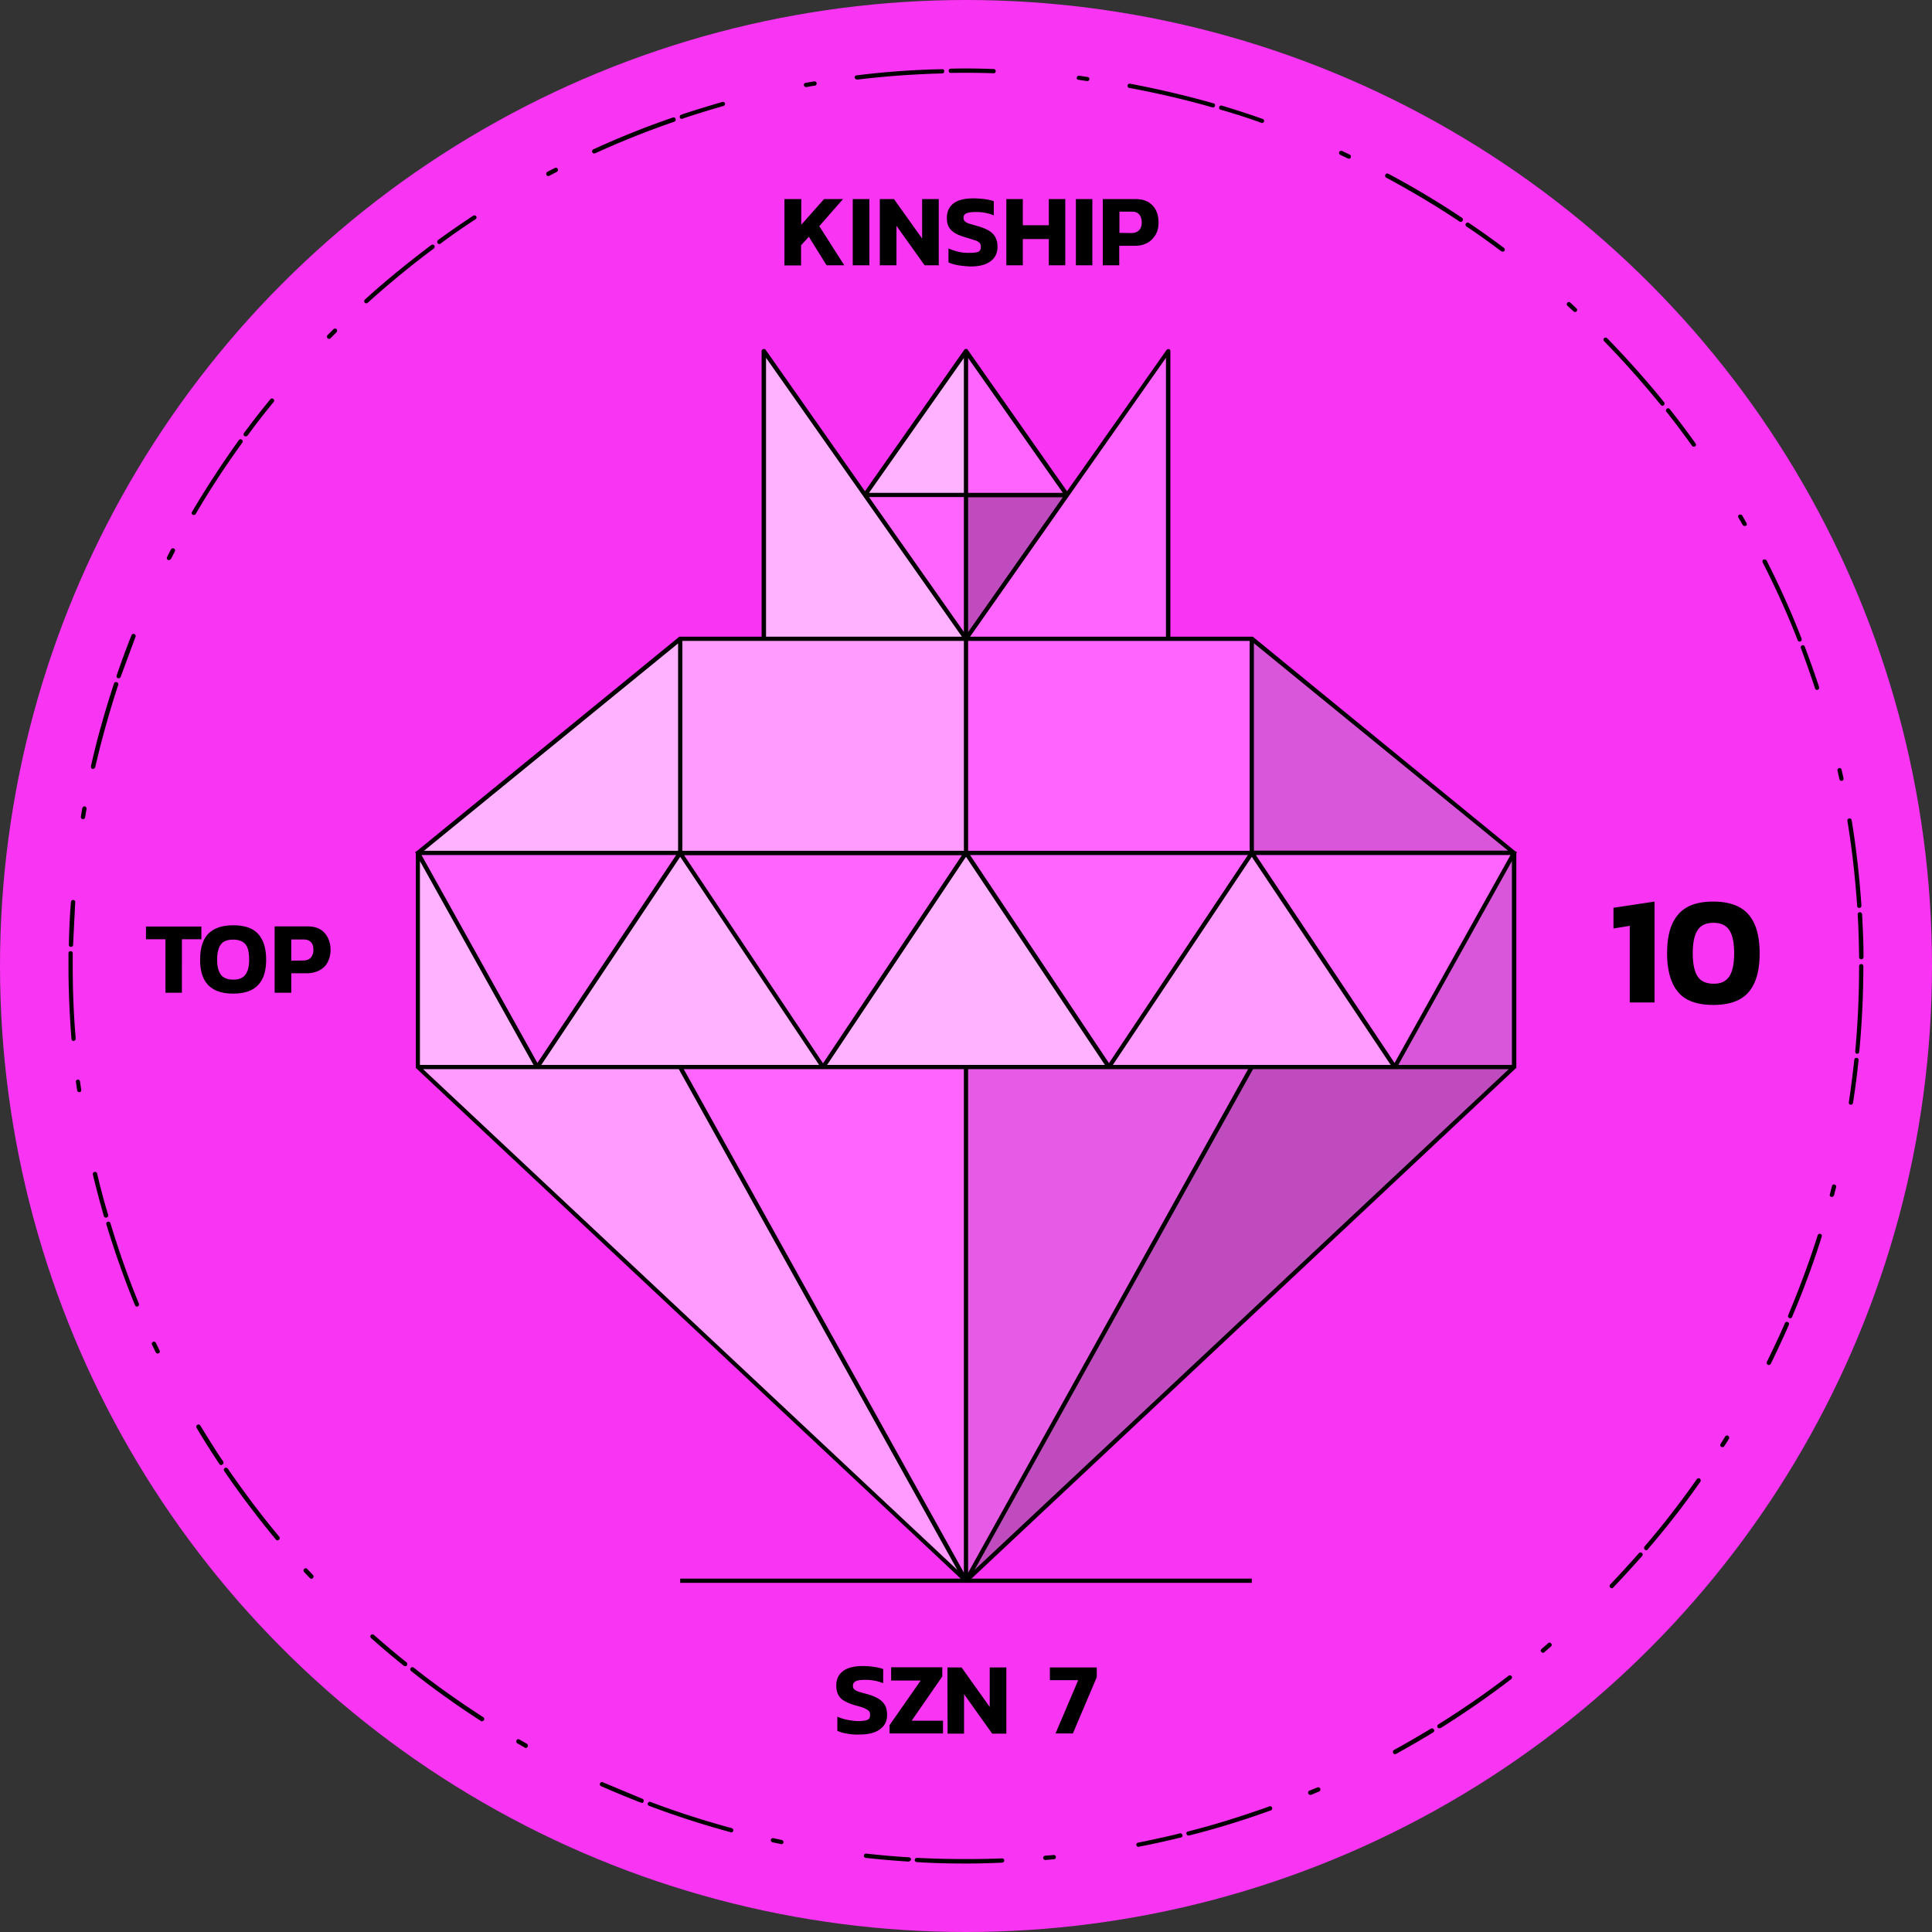 <svg xmlns="http://www.w3.org/2000/svg" width="1091.8" height="1091.8" xmlns:v="https://vecta.io/nano"><rect width="100%" height="100%" fill="#333333" stroke="none"/><circle cx="545.9" cy="545.9" r="545.9" fill="#fa34f3"/><path d="M443.4 112.5h9.4V127l12.9-14.5h10.7L463 127.8l14.1 22.1h-10l-10-16.1-4.4 4.8V150h-9.4v-37.5zm38.5 0h9.4v37.4h-9.4v-37.4zm15.3 0h8l15.9 22.3v-22.3h9.4v37.4h-8l-15.9-22.3v22.3h-9.4v-37.4h0zm44.3 37.4c-2.2-.4-4-.9-5.5-1.6v-7.9c1.8.8 3.7 1.4 5.7 1.9s4 .6 5.8.6c2.5 0 4.3-.2 5.3-.6s1.5-1.4 1.5-2.8c0-.9-.2-1.8-.8-2.3s-1.3-1.1-2.5-1.4-2.9-1-5.5-1.7c-2.6-.8-4.7-1.6-6.2-2.6s-2.5-2.1-3.2-3.4-1-3-1-5c0-3.6 1.3-6.3 3.8-8.2s6.3-2.8 11.3-2.8c2 0 4.1.2 6.2.4 2 .3 3.8.7 5.2 1.2v8c-3.2-1.3-6.5-1.9-10-1.9-2.3 0-4.1.2-5.3.7-1.2.4-1.8 1.3-1.8 2.6 0 .8.2 1.4.7 1.9s1.2.9 2.2 1.3l4.8 1.4c3 .8 5.3 1.8 7 2.9s2.8 2.4 3.5 3.9 1 3.1 1 5.1c0 3.4-1.3 6.1-4 8.1s-6.5 2.9-11.6 2.9c-2.2-.2-4.5-.3-6.6-.7h0zm27.2-37.4h9.3v14.8h14.7v-14.8h9.3v37.4h-9.3v-14.8H578v14.8h-9.3v-37.4h0zm39.3 0h9.3v37.4H608v-37.4h0zm15.2 0h18.4c4.3 0 7.5 1.2 9.8 3.7s3.3 5.7 3.3 9.7c0 2.5-.5 4.8-1.7 6.8s-2.7 3.5-4.7 4.6-4.4 1.6-7 1.6h-8.8v11h-9.3v-37.4h0zm16.1 19.2c2 0 3.4-.6 4.4-1.6s1.5-2.5 1.5-4.3c0-2-.5-3.5-1.4-4.6s-2.3-1.6-4.2-1.6h-7v12l6.7.1h0zm-160.6 848c-2.1-.3-4-.9-5.5-1.6v-8c1.8.8 3.6 1.4 5.7 1.8s4 .7 5.9.7c2.5 0 4.3-.2 5.4-.7s1.5-1.3 1.5-2.8c0-1-.2-1.8-.8-2.3s-1.4-1-2.5-1.5-2.9-1-5.5-1.7c-2.6-.8-4.6-1.7-6.1-2.6s-2.5-2.1-3.2-3.5-1-3-1-5c0-3.6 1.3-6.3 3.9-8.2 2.5-1.9 6.4-2.8 11.3-2.8 2 0 4.1.2 6.2.5s3.8.7 5.1 1.2v8c-3.2-1.3-6.5-1.9-10-1.9-2.4 0-4.1.2-5.3.7-1.1.5-1.8 1.3-1.8 2.6 0 .8.2 1.5.7 2s1.2.9 2.2 1.3c1 .3 2.6.8 4.9 1.4 3 .8 5.3 1.8 7 2.9s2.8 2.4 3.5 3.8 1 3.2 1 5.2c0 3.4-1.3 6.1-4 8-2.6 2-6.5 3-11.6 3a31.19 31.19 0 0 1-7-.5h0zm24-4.8l17.6-25.2h-16.7v-7.5h28.9v5.2l-17.3 25h17.7v7.2h-30.2v-4.7h0zm32.7-32.6h8l15.9 22.3v-22.3h9.4v37.4h-8l-15.9-22.3v22.3h-9.3l-.1-37.4h0zm73.9 7.2h-16v-7.2h26.5v5.5l-13.5 31.8h-9.8l12.8-30.1h0zM93.5 530.8h-11v-7.2h31.3v7.2h-11V561h-9.3v-30.2zm24.3 26c-3.2-3.2-4.7-8-4.7-14.4 0-6.8 1.6-11.7 4.7-14.8s7.8-4.7 14-4.7 10.9 1.5 13.9 4.7 4.7 8 4.7 14.8c0 6.5-1.6 11.2-4.7 14.4s-7.8 4.7-13.9 4.7c-6.2 0-10.8-1.5-14-4.7h0zm20.8-5.9c1.4-1.8 2.2-4.6 2.2-8.5 0-4.2-.7-7.1-2.1-8.8s-3.8-2.6-6.9-2.6c-3.2 0-5.5.8-6.9 2.6s-2.2 4.7-2.2 8.8c0 3.8.8 6.7 2.2 8.5s3.8 2.7 6.9 2.7 5.4-.9 6.8-2.7h0zm16.6-27.4h18.4c4.3 0 7.6 1.2 9.8 3.7s3.4 5.7 3.4 9.7c0 2.5-.6 4.8-1.6 6.8s-2.6 3.5-4.6 4.6c-2.1 1.1-4.4 1.7-7.1 1.7h-8.9v11h-9.4v-37.5zm16 19.3c1.9 0 3.4-.5 4.4-1.6s1.5-2.5 1.5-4.3c0-2-.4-3.5-1.4-4.5s-2.4-1.5-4.2-1.5h-6.9v12l6.6-.1h0 0zM921 523.2l-9.2 1.5V513l23.2-3.5v57h-14v-43.3h0zm27.3 37.4c-4.1-4.9-6.2-12.2-6.2-21.9s2-17 6.2-21.8c4.1-5 10.8-7.4 19.9-7.4 9.2 0 15.8 2.5 20 7.4s6.2 12.2 6.2 21.8c0 9.7-2 17-6.2 21.9-4.1 4.9-10.8 7.3-20 7.3s-15.8-2.4-19.9-7.3zm29-8.9c1.8-2.8 2.7-7.2 2.7-13s-.9-10.2-2.7-13-4.8-4.2-9-4.2-7.2 1.4-9 4.2-2.7 7.2-2.7 13 .9 10.2 2.7 13 4.8 4.2 9 4.2c4.2.1 7.2-1.4 9-4.2z"/><path d="M545.9 1053.1c-9.3 0-18.5-.2-27.8-.8-.7-.1-1.2-.6-1.2-1.2s.6-1.2 1.2-1.2c16 .8 32.2.9 48.2.3.7 0 1.2.5 1.2 1.2s-.5 1.2-1.2 1.2c-6.5.3-13.5.5-20.4.5h0zm-32.5-1.1h0a483.15 483.15 0 0 1-24.2-2.1c-.6-.1-1.1-.7-1-1.3 0-.7.7-1.2 1.4-1.1a479.17 479.17 0 0 0 24.1 2.1c.7.1 1.2.6 1.2 1.3-.4.6-.9 1.1-1.5 1.1h0zm77.3-.9c-.6 0-1.1-.5-1.2-1.1a1.3 1.3 0 0 1 1.1-1.3l4.8-.4c.7-.1 1.2.4 1.3 1.1 0 .7-.4 1.2-1.1 1.3l-4.9.4h0zm52.7-7.4c-.5 0-1-.4-1.2-1-.2-.7.3-1.3 1-1.4 7.9-1.6 15.8-3.3 23.5-5.2.7-.2 1.3.2 1.5.9s-.2 1.3-.9 1.4c-7.8 1.9-15.8 3.7-23.7 5.2-.1.1-.2.1-.2.1h0zm-201.9-1.5c-.1 0-.1 0-.2-.1l-4.8-1c-.6-.2-1-.8-.9-1.4s.8-1.1 1.5-.9l4.7 1c.6.2 1 .8 1 1.4-.2.6-.7 1-1.3 1h0zm230.2-4.9c-.5 0-1-.3-1.2-.9-.2-.7.2-1.3.8-1.4 15.5-3.9 31-8.8 46.1-14.2.7-.2 1.3.1 1.5.8s-.1 1.3-.8 1.5c-15.2 5.5-30.7 10.3-46.3 14.2 0-.1-.1 0-.1 0h0zm-258.5-1.8c-.1 0-.2 0-.3-.1-15.5-4.2-31-9.2-46.1-14.9-.6-.2-1-1-.7-1.5s1-1 1.5-.7c15.1 5.7 30.4 10.6 45.9 14.8.6.2 1 .8.9 1.5-.1.5-.6.9-1.2.9h0zm-50.5-16.7c-.1 0-.3 0-.5-.1a534.54 534.54 0 0 1-22.5-9.3c-.6-.2-.9-1-.6-1.6.2-.6 1-.9 1.6-.6l22.3 9.3c.6.2 1 1 .7 1.5-.1.6-.5.9-1 .8h0zm377.7-4.5c-.5 0-.9-.3-1.1-.8-.2-.6 0-1.3.7-1.6l4.5-1.8c.6-.2 1.3 0 1.6.7.2.6 0 1.3-.7 1.6l-4.5 1.9h-.5 0zm47.9-23c-.4 0-.9-.3-1-.7-.3-.6-.1-1.3.5-1.7 7-3.8 14-7.9 20.8-12a1.3 1.3 0 0 1 1.7.4c.4.6.2 1.3-.4 1.7-6.8 4.2-13.9 8.2-21 12.2-.2 0-.4.1-.6.1h0zm-491.1-3.5c-.2 0-.4 0-.6-.2l-4.2-2.4c-.6-.3-.8-1-.5-1.7s1-.8 1.6-.5l4.2 2.4c.6.3.8 1 .5 1.7-.2.4-.6.6-1 .7h0zm516.2-11.1c-.4 0-.8-.2-1-.5a1.3 1.3 0 0 1 .4-1.7c13.6-8.5 27-17.7 39.7-27.5.5-.4 1.3-.3 1.7.2s.3 1.3-.2 1.7c-12.8 9.8-26.2 19.1-39.8 27.6-.4.1-.6.1-.8.2h0zm-541.1-4c-.2 0-.5 0-.6-.2-13.5-8.7-26.8-18.2-39.4-28.2-.5-.4-.6-1.2-.2-1.7s1.1-.6 1.7-.2c12.6 10 25.8 19.3 39.3 28 .5.3.7 1.1.4 1.7-.4.4-.8.6-1.2.6h0zm-43.2-31.1c-.2 0-.6-.1-.8-.2-6.3-5-12.5-10.3-18.6-15.7-.5-.5-.6-1.2-.1-1.7a1.24 1.24 0 0 1 1.7-.1c6 5.3 12.2 10.5 18.4 15.5.5.4.6 1.2.2 1.7-.1.4-.4.5-.8.5h0zM872 934c-.3 0-.7-.2-1-.5-.5-.5-.3-1.2.2-1.7l3.7-3.2c.5-.5 1.2-.4 1.7.2.5.5.4 1.2-.2 1.7l-3.7 3.2c-.2.2-.4.3-.7.3zm38.8-36.5c-.3 0-.6-.1-.8-.3-.5-.4-.5-1.2-.1-1.7 5.5-5.8 11-11.8 16.3-17.8a1.24 1.24 0 0 1 1.7-.1c.5.4.5 1.2.1 1.7a680.41 680.41 0 0 1-16.4 17.9c-.2.3-.5.4-.8.3h0zM176 892.2c-.3 0-.6-.2-.9-.4l-3.3-3.5a1.24 1.24 0 0 1 .1-1.7c.5-.5 1.2-.4 1.7 0l3.3 3.5a1.24 1.24 0 0 1-.1 1.7c-.2.3-.5.4-.8.4h0zM930.3 876c-.3 0-.5-.1-.8-.3-.5-.5-.5-1.2-.2-1.7 10.5-12.2 20.4-25 29.6-38.1.4-.5 1.2-.7 1.7-.3s.7 1.2.3 1.7c-9.2 13.2-19.2 26-29.8 38.3-.1.4-.5.5-.8.4h0zm-773.5-5.5c-.4 0-.7-.2-.9-.5a522.58 522.58 0 0 1-29.2-38.7c-.4-.5-.2-1.3.3-1.7.6-.3 1.3-.2 1.7.3 9.1 13.2 18.8 26.2 29.1 38.5.4.5.4 1.3-.1 1.7-.4.2-.6.3-.9.4h0zM125 827.9c-.4 0-.8-.2-1-.5-4.4-6.7-8.8-13.5-12.9-20.5a1.3 1.3 0 0 1 .4-1.7c.6-.4 1.3-.2 1.7.4 4.2 6.8 8.4 13.7 12.9 20.3.3.5.2 1.3-.3 1.7-.4.2-.6.3-.8.3h0zm848.4-10.1c-.2 0-.5 0-.7-.2-.5-.3-.8-1.1-.3-1.7l2.5-4.1c.3-.5 1.1-.8 1.7-.4s.8 1.1.4 1.7c-.8 1.4-1.7 2.8-2.6 4.1a1.1 1.1 0 0 1-1 .6h0zm26.1-46.4c-.2 0-.3 0-.5-.2-.6-.3-.8-1-.5-1.6 3.5-7.2 7-14.5 10.2-21.9.2-.6 1-.9 1.6-.6.6.2.9 1 .6 1.6-3.2 7.4-6.7 14.8-10.2 22-.3.4-.7.7-1.2.7zm-910.4-6.5c-.4 0-.9-.2-1.1-.7l-2.1-4.3c-.3-.6 0-1.3.6-1.6s1.3 0 1.6.6l2.1 4.3c.3.6.1 1.3-.6 1.6-.1 0-.3 0-.5.1h0zm922.6-19.9c-.2 0-.3 0-.5-.1-.6-.2-.9-1-.7-1.6 6.2-14.8 11.9-30 16.7-45.2.2-.7.9-1 1.5-.8.7.2 1 .9.8 1.5-4.8 15.3-10.5 30.7-16.8 45.5-.1.4-.5.7-1 .7h0zm-934.3-6.6c-.5 0-.9-.3-1.1-.8-6.1-14.9-11.5-30.3-16.2-45.7-.2-.7.2-1.3.8-1.5s1.3.2 1.5.8c4.6 15.3 10 30.7 16.1 45.5.2.6-.1 1.3-.7 1.6-.1 0-.3 0-.4.1h0zm-17.5-50.3a1.3 1.3 0 0 1-1.2-.8c-2.2-7.8-4.3-15.6-6.2-23.5-.2-.7.2-1.3.9-1.5s1.3.2 1.5.9a362.56 362.56 0 0 0 6.2 23.3c.2.7-.2 1.3-.8 1.5-.1.1-.4.1-.4.1zm975.3-11.7h-.3c-.7-.2-1.1-.8-.8-1.5l1.2-4.7c.2-.7.8-1 1.4-.8.7.2 1.1.8.9 1.5l-1.2 4.7c-.2.4-.7.8-1.2.8h0zm10.8-52.1h-.2c-.7-.1-1.1-.7-1-1.4 1.2-7.9 2.2-16 3.1-24 .1-.7.7-1.2 1.3-1.1.7 0 1.2.7 1.1 1.3-.8 8-1.9 16.1-3.1 24-.1.7-.6 1.1-1.2 1.2h0zM44.8 617.2c-.6 0-1.1-.5-1.2-1l-.7-4.8c-.1-.7.4-1.2 1-1.3s1.2.4 1.3 1l.7 4.8c.1.7-.3 1.2-1 1.3 0 0-.1 0-.1 0zm1004.8-21.7h0c-.8 0-1.2-.7-1.2-1.3 1.5-15.9 2.2-32.1 2.2-48.2 0-.7.6-1.2 1.2-1.2s1.2.5 1.2 1.2c0 16.2-.8 32.5-2.3 48.4-.1.6-.6 1.1-1.1 1.1h0zm-1008-7.2c-.6 0-1.1-.5-1.2-1.1-1.1-13.7-1.7-27.5-1.7-41.3v-7.2c0-.7.5-1.2 1.2-1.2s1.2.5 1.2 1.2v7.1c0 13.7.5 27.5 1.7 41.1a1.3 1.3 0 0 1-1.1 1.3c0 .1-.1.1-.1.1h0zm1010.2-46.2c-.7 0-1.2-.5-1.2-1.2-.1-8-.3-16.1-.8-24.1-.1-.7.4-1.2 1.2-1.3.7 0 1.2.5 1.3 1.2.4 8 .8 16.2.8 24.2-.1.7-.6 1.3-1.3 1.2h0 0zm-1011.7-7h0c-.7 0-1.2-.5-1.2-1.2.2-8 .5-16.2 1.2-24.2 0-.6.7-1.2 1.3-1.1.7 0 1.2.6 1.1 1.3L41.3 534c0 .6-.5 1.1-1.2 1.1zm1010.6-22c-.7 0-1.2-.5-1.2-1.2-1.1-16-2.9-32.1-5.5-48-.1-.6.3-1.3 1-1.4s1.3.4 1.4 1c2.6 15.9 4.4 32 5.5 48.1.1.8-.4 1.4-1.2 1.5h0zM46.9 462.9h-.2c-.7-.1-1.1-.8-1-1.4l.8-4.8c.1-.6.8-1.1 1.4-1s1.1.8 1 1.4c-.3 1.6-.5 3.1-.8 4.8-.1.6-.6 1-1.2 1zm993.8-21.6c-.6 0-1.1-.4-1.2-1l-1.1-4.7c-.2-.6.2-1.3.9-1.5s1.3.2 1.4.9l1.1 4.8c.2.6-.3 1.3-.9 1.5h-.2 0zm-988.2-6.8h-.2c-.7-.1-1-.8-.9-1.5 3.5-15.7 8-31.4 13-46.7.2-.6.8-1 1.5-.8h.1c.6.2 1 .8.8 1.5v.1c-5 15.2-9.4 30.9-13 46.5-.2.5-.7.9-1.3.9h0zm974.4-44.6c-.5 0-1-.3-1.2-.9-2.5-7.6-5.2-15.2-8-22.8-.2-.6.1-1.3.7-1.5s1.3 0 1.5.7c2.8 7.5 5.6 15.2 8.1 22.9.2.6-.2 1.3-.8 1.5 0 .1-.1.1-.3.1zm-959.8-6.6h-.4c-.7-.2-.9-.9-.8-1.5 2.6-7.6 5.4-15.3 8.4-22.8.2-.6.9-.9 1.6-.7.6.2.9 1 .7 1.5l-8.4 22.7c-.2.4-.6.8-1.1.8h0zm950-20.7a1.3 1.3 0 0 1-1.2-.8c-5.8-14.9-12.5-29.7-19.8-44-.3-.6 0-1.4.5-1.6s1.3 0 1.7.5c7.3 14.4 14 29.2 19.8 44.2.2.6 0 1.4-.7 1.5 0 .2-.2.2-.3.2h0zM95.5 316.5c-.2 0-.3 0-.6-.1-.6-.3-.8-1-.5-1.6l2.2-4.3c.3-.6 1.1-.8 1.7-.5s.8 1 .5 1.6l-2.2 4.3c-.3.3-.7.6-1.1.6zm890.3-19.3a1.1 1.1 0 0 1-1-.6l-2.4-4.1c-.3-.6-.2-1.3.5-1.6s1.3-.1 1.7.5l2.4 4.2c.3.6.2 1.3-.5 1.6h-.7 0zM109.5 291c-.2 0-.4 0-.6-.1-.6-.4-.8-1.1-.4-1.6 8.2-13.9 17.1-27.5 26.5-40.6.4-.6 1.1-.6 1.7-.2s.6 1.1.2 1.7c-9.4 13-18.3 26.5-26.4 40.4a1.53 1.53 0 0 1-1 .4h0zm847.7-38.6c-.4 0-.8-.1-1-.5-4.7-6.5-9.5-13-14.5-19.2-.4-.5-.3-1.3.2-1.7s1.3-.4 1.7.2a467.84 467.84 0 0 1 14.6 19.4c.4.6.2 1.3-.3 1.7-.2 0-.5.1-.7.1zm-818.4-5.8c-.2 0-.5-.1-.7-.2-.6-.4-.6-1.1-.2-1.7a464.63 464.63 0 0 1 14.9-19.1c.4-.5 1.2-.6 1.7-.1.5.4.6 1.2.1 1.7-5.1 6.2-10.1 12.6-14.8 19.1-.2.1-.6.3-1 .3h0zm800.8-17.3c-.3 0-.7-.1-1-.4-10.1-12.4-20.9-24.6-32.1-36.1-.5-.5-.5-1.2 0-1.7.5-.4 1.2-.4 1.7 0 11.2 11.5 22.1 23.7 32.2 36.2.4.5.3 1.3-.2 1.7-.1.2-.4.3-.6.3zM186 191.5c-.3 0-.6-.1-.9-.4-.4-.4-.5-1.2 0-1.7l3.4-3.4c.4-.4 1.2-.4 1.7 0 .4.5.4 1.2 0 1.7l-3.4 3.4c-.2.3-.5.4-.8.4h0zm704.1-15.2c-.3 0-.6-.1-.8-.3l-3.5-3.2c-.5-.4-.5-1.2-.1-1.7s1.2-.6 1.7-.1l3.5 3.3c.5.4.5 1.2 0 1.7-.2.2-.5.3-.8.3h0zM207 171.4c-.4 0-.6-.1-.9-.4a1.24 1.24 0 0 1 .1-1.7c11.9-10.8 24.6-21.1 37.5-30.8.6-.4 1.3-.3 1.7.2s.3 1.3-.2 1.7c-12.9 9.6-25.4 19.9-37.3 30.6-.3.3-.6.4-.9.4h0zm642.2-29.2c-.2 0-.5-.1-.8-.2-6.4-4.8-13-9.6-19.7-14-.5-.4-.7-1.2-.3-1.7s1.2-.7 1.7-.3a445.83 445.83 0 0 1 19.8 14.1c.5.4.7 1.1.2 1.7-.1.2-.5.4-.9.4zm-600.9-4.3c-.4 0-.8-.1-1-.5-.4-.6-.2-1.3.2-1.7 6.5-4.8 13.2-9.3 19.9-13.8.5-.3 1.3-.2 1.7.3.4.6.2 1.3-.4 1.7-6.7 4.4-13.4 9-19.8 13.8-.1.1-.4.2-.6.2zm577.2-12.5c-.2 0-.5-.1-.7-.2-13.3-8.9-27.3-17.2-41.4-24.8-.6-.3-.8-1.1-.5-1.7s1-.8 1.7-.5c14.2 7.6 28.2 15.9 41.6 24.9.5.3.7 1.1.3 1.7a1.1 1.1 0 0 1-1 .6h0zM309.8 99.5c-.4 0-.9-.3-1-.7-.3-.6-.1-1.3.5-1.7l4.3-2.2c.6-.3 1.3-.1 1.6.5s.1 1.3-.5 1.7l-4.2 2.2c-.3.2-.5.2-.7.2zm452.5-9.8c-.2 0-.3-.1-.5-.1l-4.4-2.1c-.6-.3-.8-1-.6-1.6.3-.6 1-.8 1.6-.6l4.4 2.1c.6.3.8 1 .5 1.6-.1.5-.5.7-1 .7zm-426.5-3c-.5 0-.9-.2-1.1-.7-.3-.6 0-1.3.6-1.6 14.6-6.7 29.8-12.8 45-18 .6-.2 1.3.1 1.5.8s-.1 1.3-.8 1.6C365.9 74 350.8 80 336.2 86.7h-.4 0zm377.4-17.2c-.2 0-.2 0-.4-.1-7.5-2.7-15.2-5.2-23-7.4-.7-.2-1-.8-.8-1.5s.8-1 1.5-.8c7.7 2.3 15.4 4.8 23 7.5.7.2 1 .9.8 1.6a1.36 1.36 0 0 1-1.1.7h0zm-327.9-2.3c-.5 0-1-.3-1.1-.8-.2-.7.1-1.3.8-1.6 7.7-2.6 15.4-4.9 23.2-7.2.6-.2 1.3.2 1.5.8s-.2 1.3-.9 1.5a558.83 558.83 0 0 0-23 7.1c-.2.2-.4.2-.5.2h0zm300.2-6.5h-.3a500.82 500.82 0 0 0-47-11c-.7-.1-1.1-.8-1-1.4.1-.7.8-1.1 1.4-1 15.8 3 31.7 6.7 47.2 11.1.7.2 1 .8.8 1.5-.1.4-.6.8-1.1.8zm-230-11.5c-.5 0-1.1-.4-1.2-1-.1-.7.3-1.3 1-1.4l4.8-.8c.6-.1 1.3.3 1.4 1s-.4 1.3-1 1.4c-1.6.2-3.1.5-4.8.8h-.2 0zm159-3.4h-.2l-4.8-.7c-.7-.1-1.2-.7-1-1.3s.7-1.2 1.3-1l4.8.7c.7.1 1.1.7 1 1.3 0 .6-.5 1-1.1 1h0zm-130.3-.9c-.6 0-1.1-.5-1.2-1-.1-.7.4-1.2 1-1.3 16-2 32.2-3.2 48.4-3.5.8-.1 1.2.5 1.2 1.2s-.5 1.2-1.2 1.2c-16 .4-32.3 1.6-48.1 3.5 0-.1 0-.1-.1-.1h0zm77.3-3.5c-8-.3-16.1-.3-24.2-.2h0c-.7 0-1.2-.5-1.2-1.2s.5-1.2 1.2-1.2c8.1-.2 16.3-.1 24.2.2.7 0 1.2.6 1.2 1.2 0 .7-.5 1.2-1.2 1.2z"/><path d="M384.4,361h323l148.2,121v121L545.9,893.4L236.2,603V482L384.4,361z" fill="#ff64ff"/><g opacity=".25"><path d="M855.6,603L545.9,893.4L707.4,603H855.6z"/></g><g opacity=".15"><path d="M855.6,482H707.4V361L855.6,482z"/></g><g opacity=".15"><path d="M855.6,603h-67.5l67.5-121V603z"/></g><g opacity=".1"><path d="M707.4,603L545.9,893.4V603H707.4z"/></g><g opacity=".35"><path d="M384.4,603l161.5,290.4L236.2,603H384.4z" fill="#fff"/></g><g opacity=".5"><path d="M384.4,361v121H236.2L384.4,361z" fill="#fff"/></g><g opacity=".35"><path d="M384.4 361h161.5v121H384.4V361z" fill="#fff"/></g><g opacity=".5"><path d="M236.2,482l67.4,121h-67.4V482z" fill="#fff"/></g><g opacity=".5"><path d="M384.4 482l80.8 121H303.6l80.8-121z" fill="#fff"/></g><g opacity=".5"><path d="M545.9 482l80.8 121H465.1l80.8-121z" fill="#fff"/></g><g opacity=".35"><path d="M707.4 482l80.8 121H626.7l80.7-121z" fill="#fff"/></g><path d="M431.7,198.4L545.9,361l114.2-162.6V361H431.7V198.4z" fill="#ff64ff"/><g opacity=".5"><path d="M431.7,361h114.2L431.7,198.4V361z" fill="#fff"/></g><path d="M488.8 279.7l57.1 81.3 57.1-81.3-57.1-81.3-57.1 81.3z" fill="#ff64ff"/><g opacity=".5"><path d="M488.8 279.7h57.1v-81.3l-57.1 81.3z" fill="#fff"/></g><g opacity=".25"><path d="M603,279.7h-57.1V361L603,279.7z"/></g><path d="M857.2 481.5l-1-.5-148-121-.3-.2h-46.5V198.4c0-.5-.3-1-.8-1.1a1.48 1.48 0 0 0-1.3.4L603 277.6l-56.1-79.9v-.1c-.2-.3-.5-.4-1-.4s-.7.2-1 .4v.1l-56.1 79.9-56.1-79.9c-.3-.4-.9-.6-1.4-.4-.5.1-.9.6-.9 1.1v161.4h-46.5L235.5 481l-.9.5.4.8v121.2l307.9 288.6H384.4v2.4h323v-2.4H549l307.5-288.3.4-.3V482.3l.3-.8h0zM544.7 362.2v118.6H385.6V362.2h159.1zm161.5 0v118.6H547.1V362.2h159.1 0zm-215.1-81.3h53.6v76.2l-53.6-76.2zm54.8 203.3l78.5 117.6h-157l78.5-117.6h0zm-80.8 116.7l-78.5-117.6h157l-78.5 117.6zm83.1-117.7h157l-78.5 117.6-78.5-117.6zm-3.5 121v284.5L386.4 604.2h158.3zm2.4 0h158.2L547.1 888.8V604.2zm81.8-2.4l78.5-117.6 78.5 117.6h-157zm80.8-118.6h143.9l-65.5 117.5-78.4-117.5zm-1.1-2.4V363.5l143.6 117.2H708.6v.1zM547.1 357.2V281h53.5l-53.5 76.2h0zm0-78.7v-76.2l53.5 76.2h-53.5zm-2.4 0h-53.6l53.6-76.2v76.2zM383.2 480.8H239.6l143.6-117.2v117.2zm-1.1 2.4l-78.4 117.5-65.5-117.5h143.9zm2.3 1l78.5 117.6h-157l78.5-117.6h0zm-.8 120l157.4 283-301.9-283h144.5 0zm324.5 0h144.5l-301.9 283 157.4-283zm82.1-2.4l64.2-115.2v115.2h-64.2zm-131.3-242H548.2l110.7-157.6v157.6zm-226-157.6l110.7 157.6H432.9V202.2h0zM301.5 601.8h-64.2V486.6l64.2 115.2h0z"/></svg>
